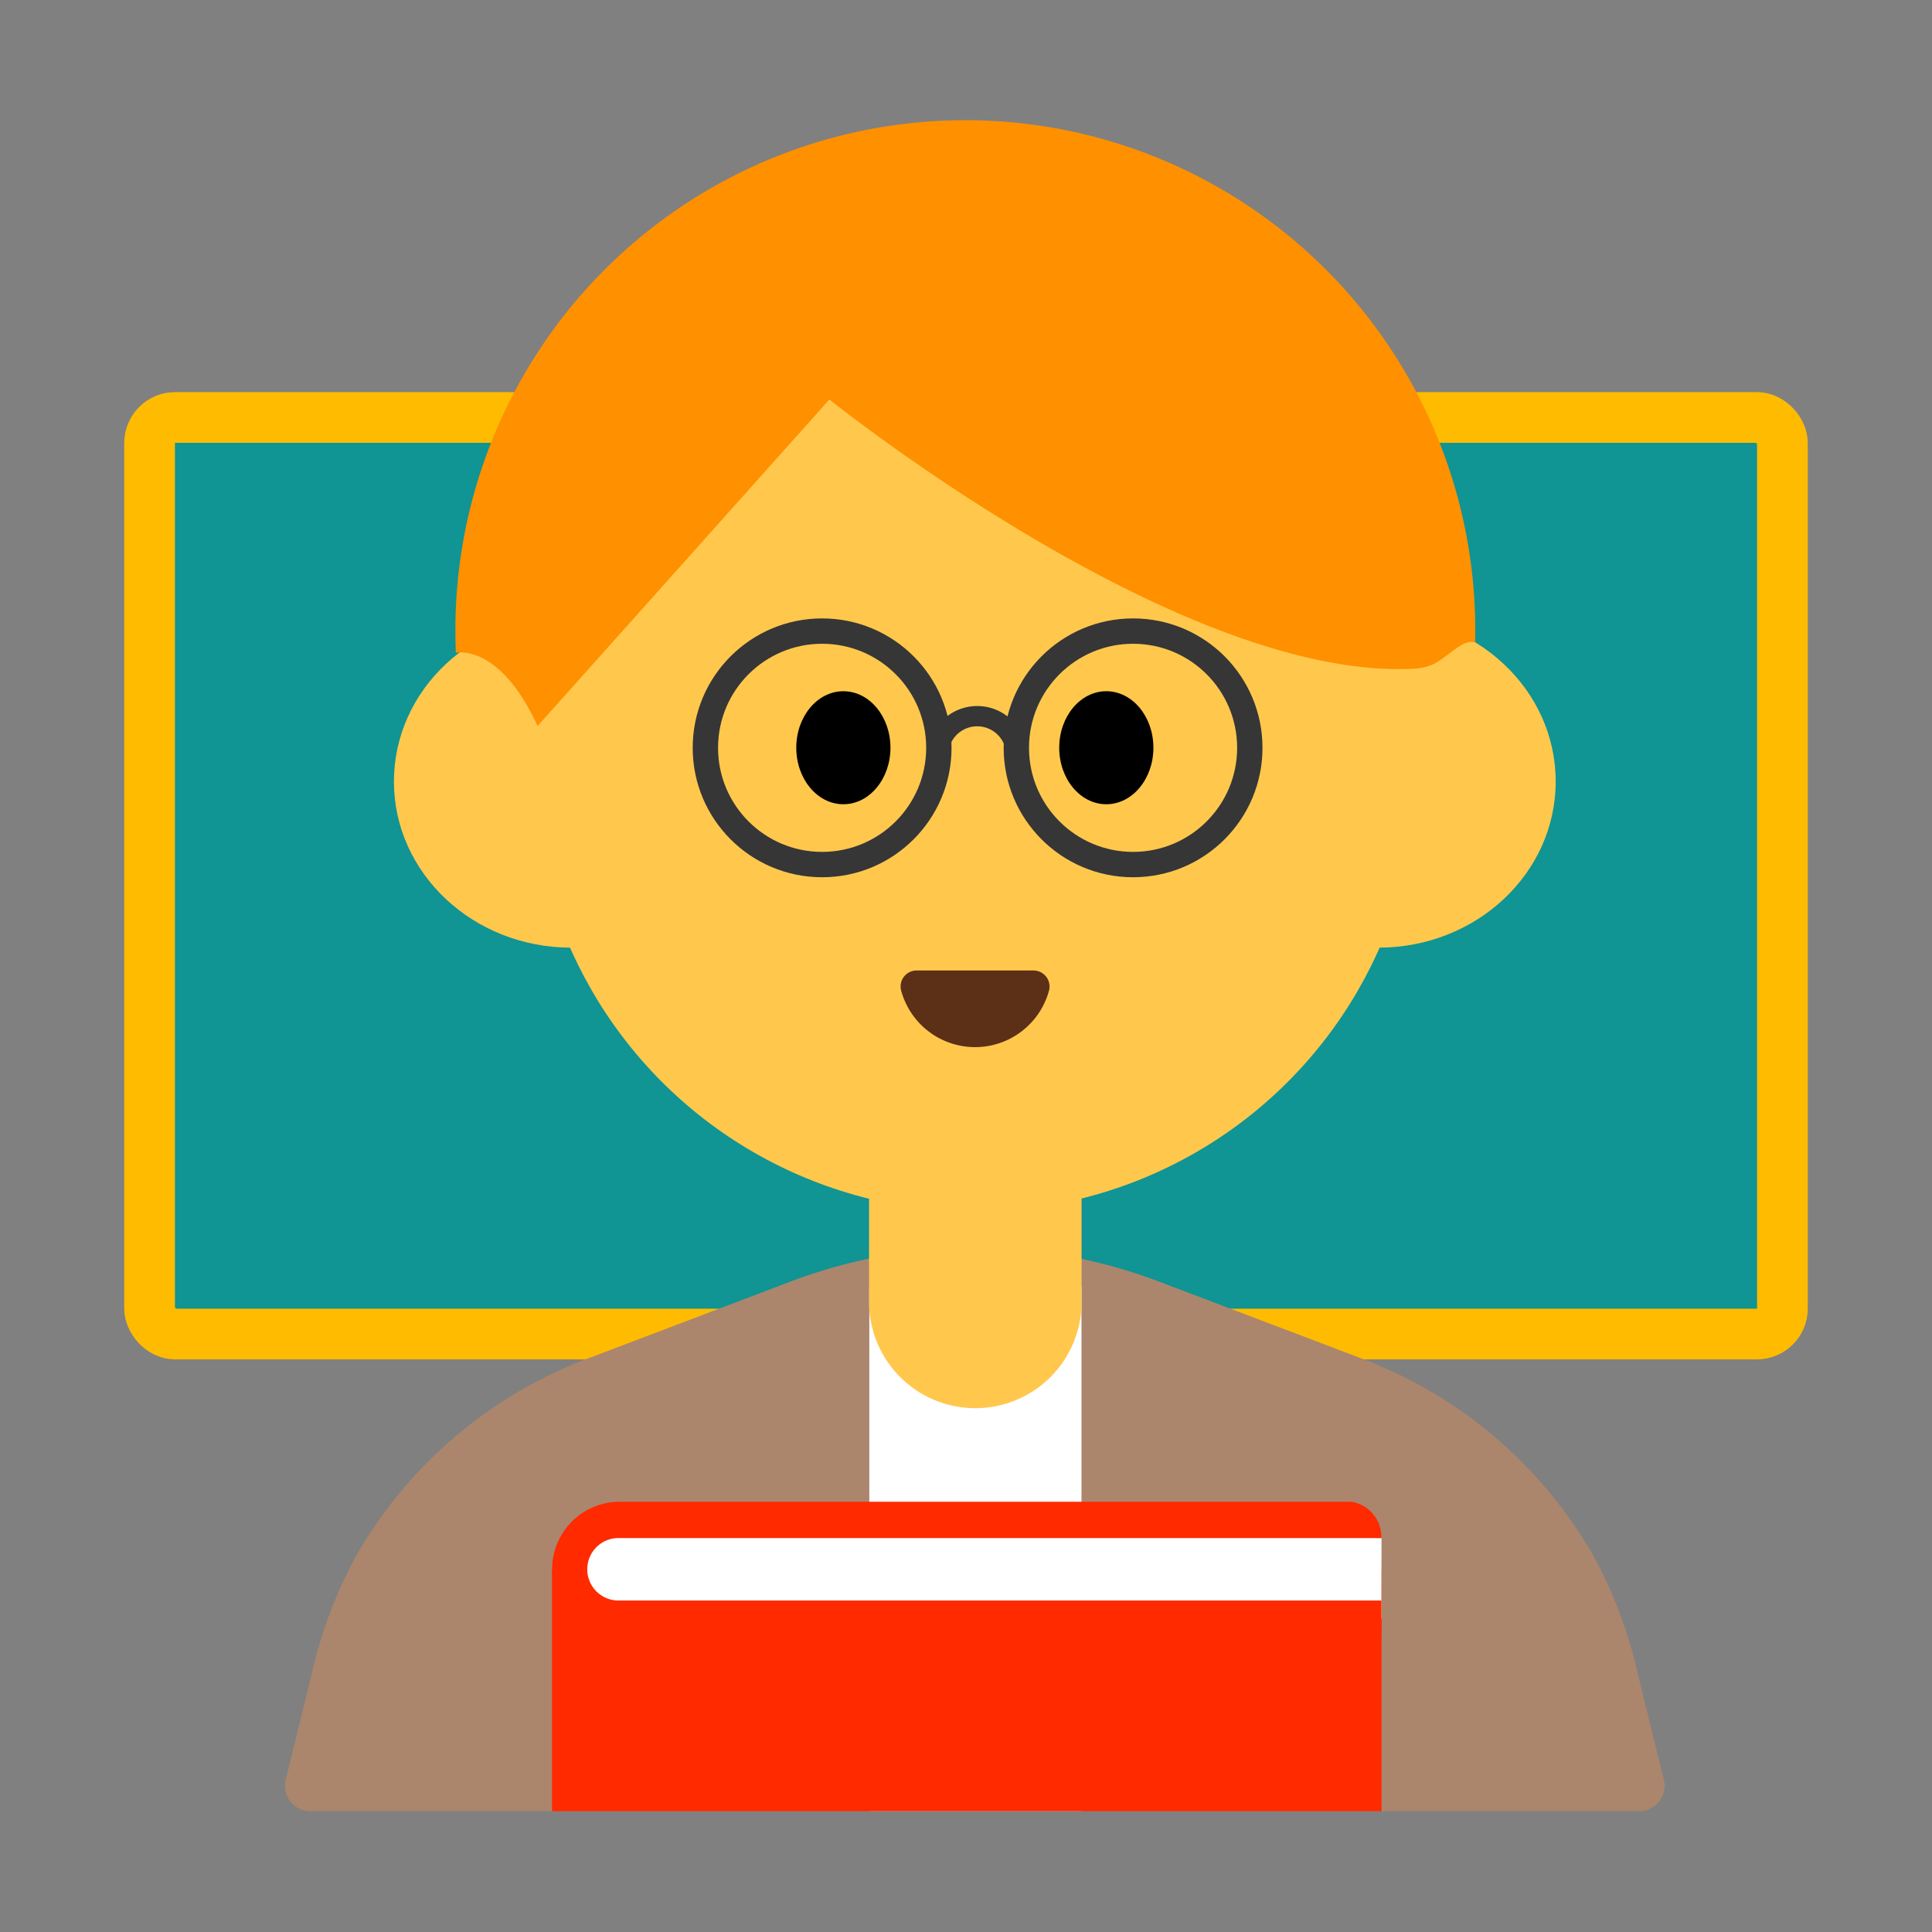 <svg id="Layer_1" data-name="Layer 1" xmlns="http://www.w3.org/2000/svg" viewBox="0 0 40 40"><rect x="0" y="0" width="40" height="40" fill="#808080" stroke="none"/><defs><style>.cls-1{fill:#109494;stroke:#fb0;stroke-width:1.05px;}.cls-1,.cls-7,.cls-8{stroke-miterlimit:10;}.cls-2{fill:#ab866c;}.cls-3{fill:#fff;}.cls-4{fill:#ffc84d;}.cls-5{fill:#ff9000;}.cls-6{fill:#5c2f17;}.cls-10,.cls-7,.cls-8{fill:none;}.cls-7,.cls-8{stroke:#363636;}.cls-7{stroke-width:0.525px;}.cls-8{stroke-width:0.42px;}.cls-9{fill:#ff2a00;}</style></defs><rect class="cls-1" x="3.097" y="8.643" width="33.806" height="18.977" rx="0.529"/><path class="cls-2" d="M28.216,28.136,24,26.535a10.75,10.75,0,0,0-7.638,0l-4.214,1.6a9.308,9.308,0,0,0-4.771,4.071,9.411,9.411,0,0,0-.923,2.453l-.539,2.189a.526.526,0,0,0,.51.651H33.938a.525.525,0,0,0,.51-.651L33.91,34.66a9.411,9.411,0,0,0-.923-2.453A9.312,9.312,0,0,0,28.216,28.136Z"/><rect class="cls-3" x="17.998" y="26.629" width="4.393" height="10.871"/><circle class="cls-4" cx="20.183" cy="15.924" r="9.16"/><ellipse class="cls-4" cx="11.823" cy="16.181" rx="3.667" ry="3.439"/><ellipse class="cls-4" cx="28.542" cy="16.181" rx="3.667" ry="3.439"/><path class="cls-5" d="M30.541,13.3A10.558,10.558,0,0,0,9.477,12.031a10.738,10.738,0,0,0-.039,1.485s.9-.213,1.692,1.516l6.042-6.761s7.335,5.891,12.176,5.569a1.128,1.128,0,0,0,.352-.1C30.022,13.562,30.293,13.225,30.541,13.3Z"/><ellipse cx="17.461" cy="15.481" rx="0.975" ry="1.17"/><ellipse cx="22.905" cy="15.481" rx="0.975" ry="1.17"/><path class="cls-6" d="M21.4,20.093a.332.332,0,0,1,.317.422,1.586,1.586,0,0,1-3.058,0,.331.331,0,0,1,.316-.422Z"/><path class="cls-4" d="M18,22.786h4.393a0,0,0,0,1,0,0v4.169a2.2,2.2,0,0,1-2.2,2.2h0a2.2,2.2,0,0,1-2.2-2.2V22.786A0,0,0,0,1,18,22.786Z"/><circle class="cls-7" cx="17.021" cy="15.483" r="2.417"/><circle class="cls-7" cx="23.459" cy="15.483" r="2.417"/><path class="cls-8" d="M19.422,15.61a.811.811,0,0,1,1.621,0"/><rect class="cls-9" x="11.429" y="32.512" width="17.174" height="4.988"/><path class="cls-3" d="M28.6,33.514H12.831a1.023,1.023,0,0,1-1.024-1.023h0a1.023,1.023,0,0,1,1.024-1.024l15.772.377"/><path class="cls-9" d="M28.6,31.844H12.831a.647.647,0,1,0,0,1.293H28.6v.755H12.831a1.4,1.4,0,0,1,0-2.8h15.15A.739.739,0,0,1,28.6,31.844Z"/><rect class="cls-10" width="40" height="40"/></svg>